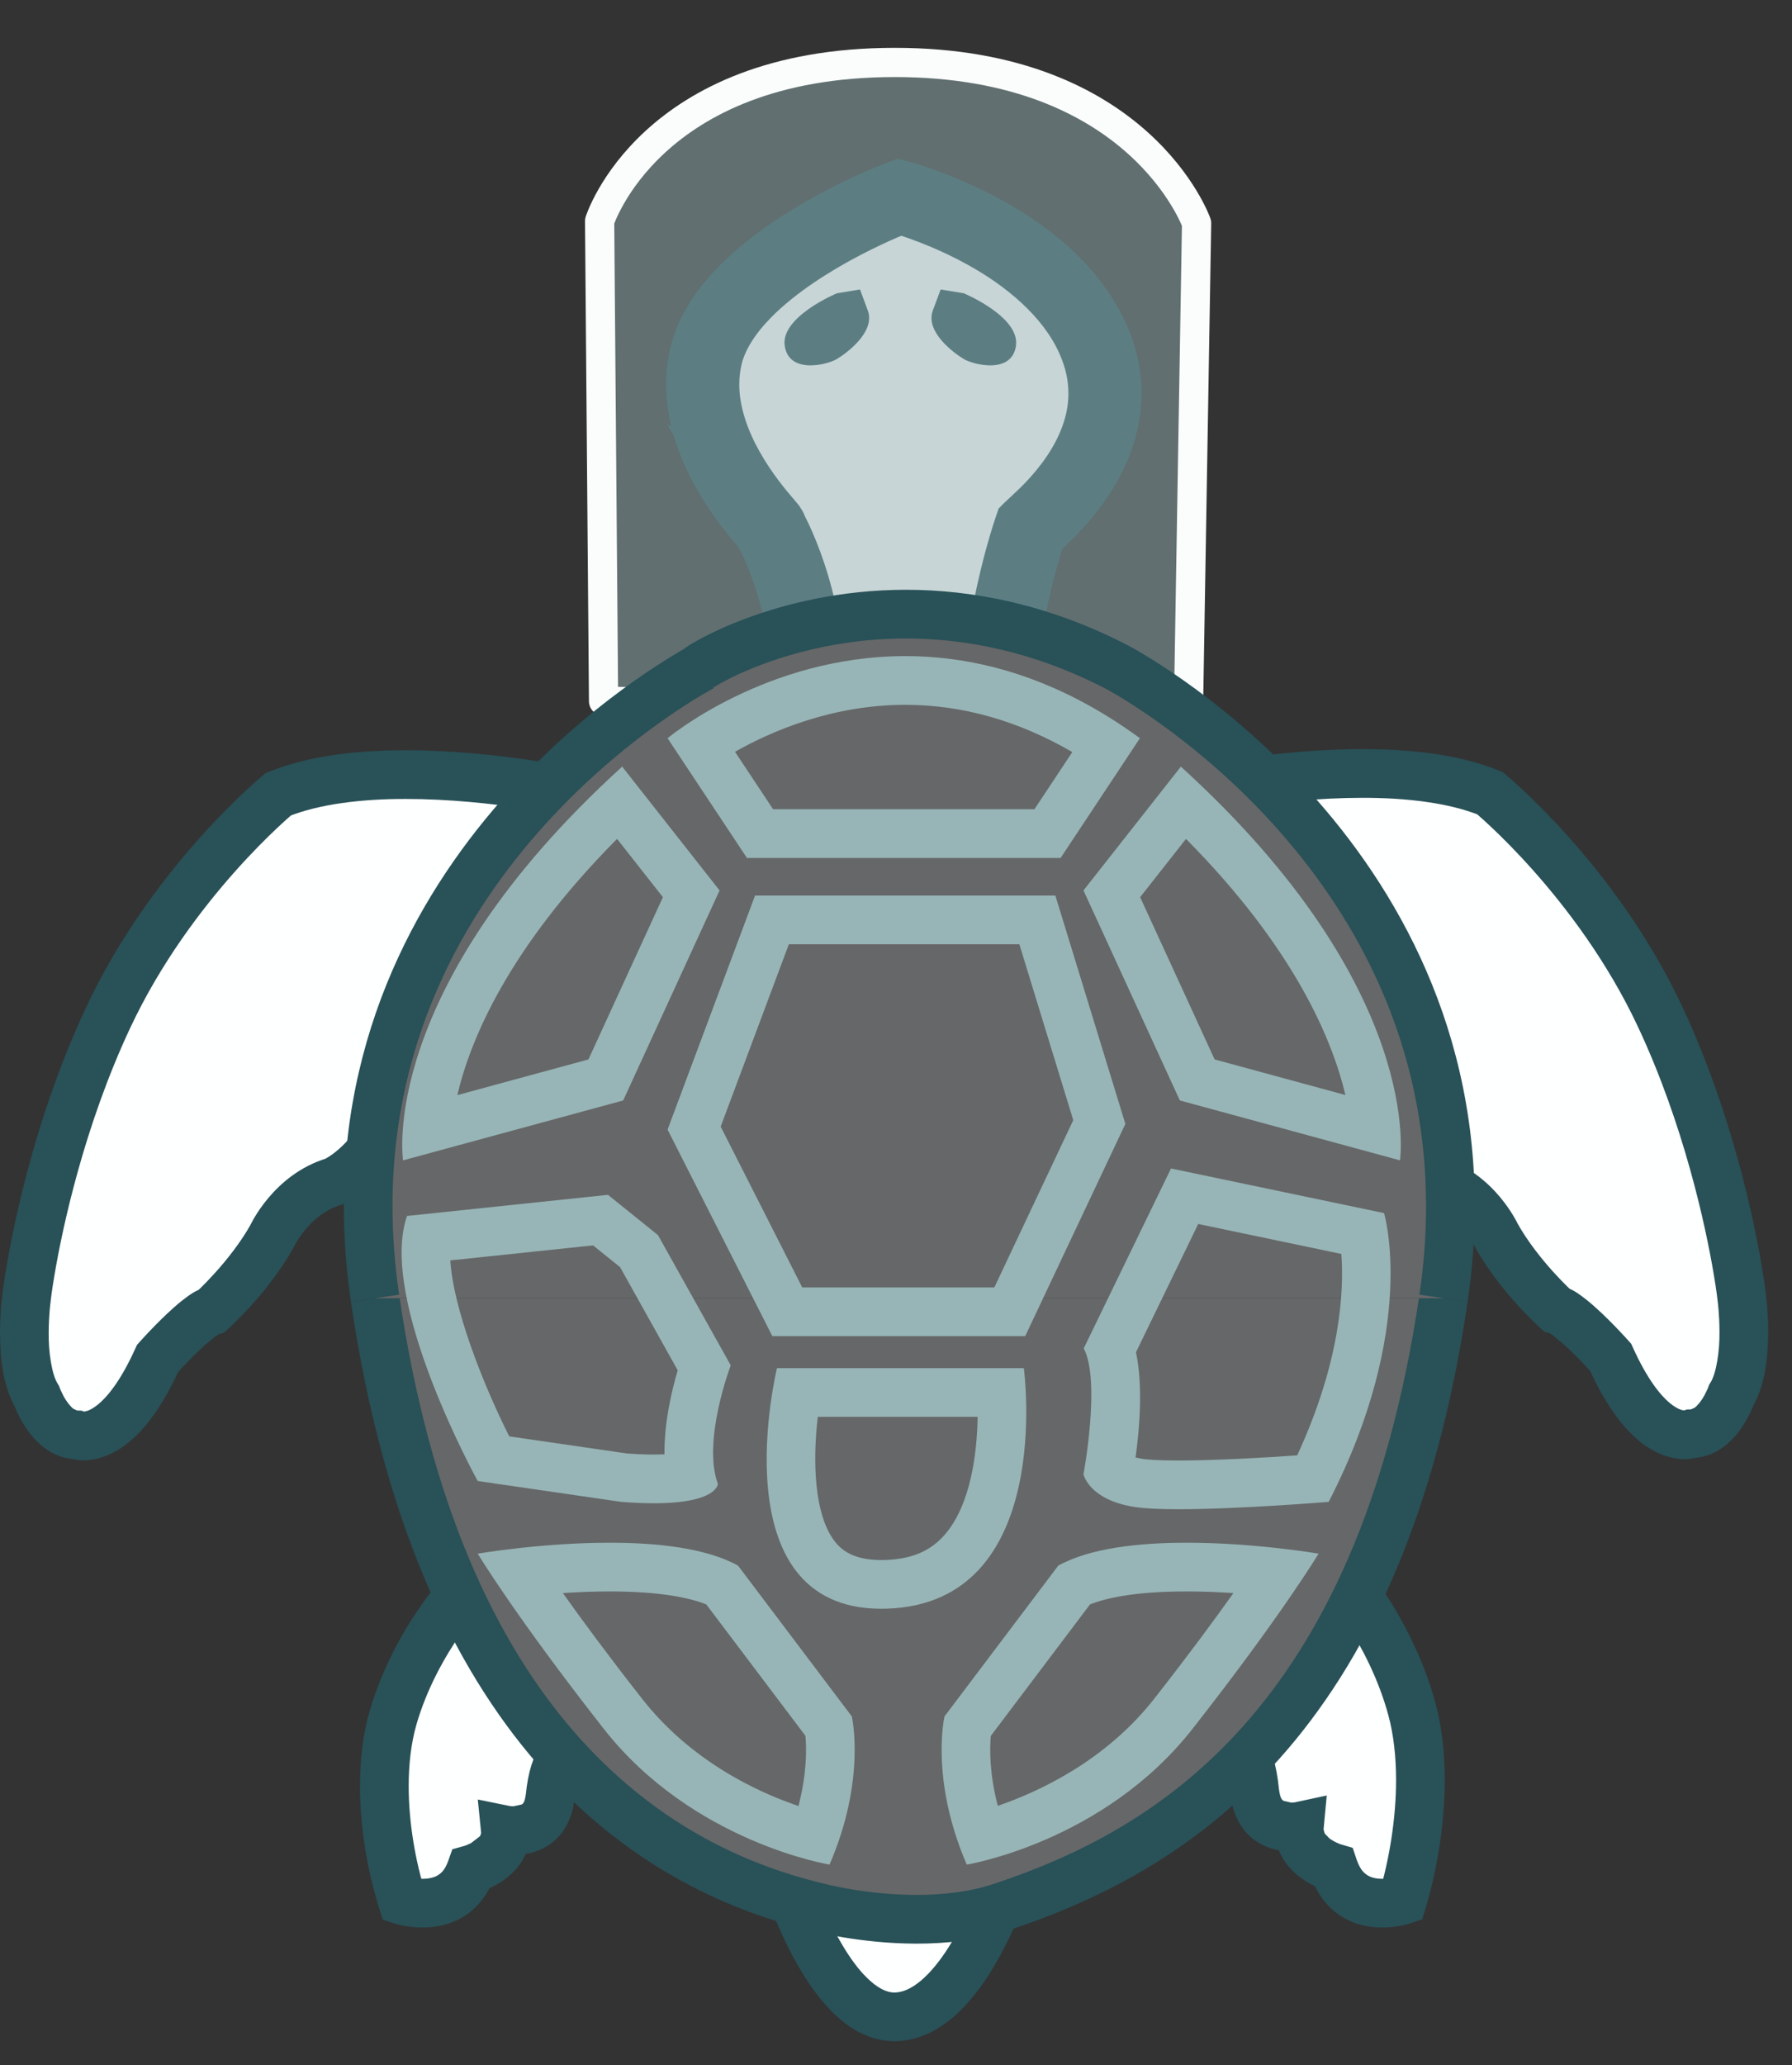 <svg xmlns="http://www.w3.org/2000/svg" xmlns:xlink="http://www.w3.org/1999/xlink" width="100%" height="100%" version="1.1" viewBox="0 0 46 53" xml:space="preserve" style="fill-rule:evenodd;clip-rule:evenodd;stroke-linecap:round;stroke-linejoin:round;stroke-miterlimit:1.5"><rect x="0" y="0" width="46" height="53" fill="#333333" stroke="none"/><g id="g12" transform="matrix(0.125,0,0,-0.125,0,52.312)"><g id="path14"><path d="M111.211,255.453L115.395,258.531" transform="matrix(1,0,0,1,-0.637,-0.561)" style="fill:#9acf6b;fill-rule:nonzero"/></g><g id="path18"><path d="M163.074,283.73C173.559,317.145 158.734,342.633 158.734,342.633C160.391,341.641 141.309,359.051 145.578,377.77C150.059,397.402 185.363,410.605 185.363,410.605C185.363,410.605 215.352,402.723 224.961,381.707C234.57,360.691 214.453,344.801 212.246,342.586C212.246,342.586 211.453,340.309 210.418,336.551C210.066,335.273 209.688,333.816 209.305,332.227C206.172,319.301 202.676,297.145 210.691,282.922" transform="matrix(1,0,0,1,-0.637,-32.561)" style="fill:#feffff;fill-rule:nonzero"/></g><g id="path20"><path d="M170.23,281.484C173.215,290.988 174.324,299.957 174.324,307.98C174.289,330.699 165.594,345.711 165.219,346.402L158.734,342.633L154.879,336.195L155.719,335.758C156.227,335.598 156.695,335.18 158.824,335.09C159.906,335.082 162.043,335.348 163.969,337.129C164.895,337.988 165.566,339.109 165.906,340.098C166.254,341.094 166.336,341.945 166.336,342.602C166.223,344.984 165.707,345.477 165.52,346.012L164.73,347.27L163.5,348.738C162,350.477 159.145,353.883 156.715,358.18C154.27,362.465 152.43,367.488 152.453,372.148C152.453,373.473 152.594,374.785 152.891,376.098L152.891,376.102C153.543,379.07 155.676,382.539 159.027,385.918C164.004,391 171.375,395.613 177.422,398.742C180.445,400.316 183.141,401.547 185.051,402.371C186.004,402.785 186.766,403.094 187.273,403.301L187.844,403.523L187.992,403.582L185.363,410.605L183.457,403.352L183.66,403.297C184.965,402.934 192.055,400.789 199.547,396.598C207.094,392.422 214.73,386.195 218.141,378.59C219.539,375.512 220.035,372.824 220.043,370.297C220.07,365.012 217.613,359.98 214.563,355.922C213.055,353.91 211.457,352.191 210.121,350.879L208.352,349.203L206.934,347.887L205.723,346.668L205.16,345.047C205.117,344.922 204.277,342.492 203.188,338.547L203.188,338.543C202.816,337.195 202.414,335.66 202.012,333.973L202.016,333.992C200.227,326.578 198.289,316.313 198.281,305.641C198.305,296.746 199.578,287.438 204.156,279.238L217.227,286.602C214.512,291.344 213.258,298.258 213.281,305.641C213.27,314.469 214.969,323.785 216.594,330.461L216.598,330.469L216.598,330.48C216.957,331.977 217.316,333.352 217.648,334.563L217.648,334.559C218.141,336.34 218.57,337.762 218.875,338.727L219.223,339.813L219.332,340.129L212.246,342.586L217.555,337.289L216.934,337.91L217.543,337.277L217.555,337.289L216.934,337.91L217.543,337.277C217.742,337.48 219.223,338.773 220.895,340.438C223.469,343.004 226.891,346.793 229.781,351.773C232.656,356.738 235.043,363.023 235.043,370.297C235.051,374.926 234.047,379.887 231.781,384.828C225.789,397.727 214.48,405.637 205.063,410.668C195.578,415.672 187.625,417.758 187.27,417.859L184.969,418.465L182.738,417.629C182.469,417.523 173.305,414.109 163.23,407.941C158.191,404.848 152.906,401.066 148.344,396.445C143.813,391.828 139.855,386.281 138.266,379.438L138.258,379.395L138.27,379.438C137.703,376.969 137.453,374.52 137.453,372.148C137.508,362.055 141.73,353.637 145.594,347.598C147.547,344.574 149.473,342.125 150.898,340.41L152.559,338.461L152.832,338.137L156.867,341.379L152.582,338.484L152.832,338.137L156.867,341.379L152.582,338.484L158.422,342.43L152.133,339.254L152.582,338.484L158.422,342.43L152.133,339.254L158.766,342.602L151.336,342.602C151.449,340.234 151.957,339.762 152.133,339.254L158.766,342.602L151.336,342.602L158.82,342.602L151.766,345.098C151.414,344.105 151.34,343.258 151.336,342.602L158.82,342.602L151.766,345.098L158.828,342.602L155.148,349.125C153.617,348.32 152.234,346.59 151.766,345.098L158.828,342.602L155.148,349.125L158.824,342.605L158.824,350.09C157.973,350.086 156.672,349.969 155.148,349.125L158.824,342.605L158.824,350.09L158.824,342.676L161.859,349.445C161.387,349.59 160.938,350.004 158.824,350.09L158.824,342.676L161.859,349.445L159.012,343.098L162.586,349.066L161.859,349.445L159.012,343.098L162.586,349.066L137.617,364.02L152.25,338.859L154.801,340.344L152.234,338.887L152.25,338.859L154.801,340.344L152.234,338.887C152.34,338.742 159.355,326.156 159.324,307.98C159.324,301.336 158.41,293.926 155.918,285.977L170.23,281.484" transform="matrix(1,0,0,1,-0.637,-32.561)" style="fill:#285158;fill-rule:nonzero"/></g><g id="path50"><path d="M172.5,390.848C172.5,390.848 160.984,386.063 161.777,380.125C162.586,374.168 170.508,376.152 172.5,377.352C174.48,378.543 180.438,382.898 178.855,387.285L177.246,391.629" transform="matrix(1,0,0,1,-0.637,-32.561)" style="fill:#285158;fill-rule:nonzero"/></g><g id="path52"><path d="M198.555,390.848C198.555,390.848 210.059,386.063 209.277,380.125C208.496,374.168 200.547,376.152 198.555,377.352C196.563,378.543 190.605,382.898 192.188,387.285L193.809,391.629" transform="matrix(1,0,0,1,-0.637,-32.561)" style="fill:#285158;fill-rule:nonzero"/></g><g><path d="M15.493,17.993L15.392,5.675C15.392,5.675 16.677,1.603 22.97,1.603C29.262,1.603 30.716,5.727 30.716,5.727L30.505,18.328L15.493,17.993Z" transform="matrix(8,0,0,-8,0,418.5)" style="fill:#90acae;fill-opacity:.502;stroke:#fafdfc;stroke-width:.75px"/></g><g id="path38"><path d="M168.484,32.539L161.738,34.387C161.738,34.387 170.859,4.387 184.734,5.012C198.613,5.637 207.246,32.883 207.246,32.883" transform="matrix(1,0,0,1,-0.637,-0.561)" style="fill:#feffff;fill-rule:nonzero"/></g><g id="path40"><path d="M169.805,37.359L163.055,39.207L154.316,41.598L156.953,32.93C157.016,32.754 159.297,25.195 163.5,17.328C165.621,13.395 168.203,9.359 171.492,6.055C174.742,2.805 179.004,0.027 184.309,0L184.957,0.016L184.961,0.016C190.105,0.262 194.301,2.891 197.563,6.016C202.48,10.762 205.902,16.996 208.313,22.113C210.695,27.227 211.965,31.234 212.012,31.371L202.477,34.391L202.133,33.371C201.293,30.965 198.871,24.688 195.434,19.285C193.727,16.586 191.758,14.129 189.816,12.488C187.852,10.828 186.094,10.07 184.512,10.004L184.309,10C182.793,9.973 180.824,10.867 178.563,13.129C175.207,16.434 171.988,22.234 169.855,27.113C168.77,29.555 167.926,31.77 167.359,33.356L166.719,35.219L166.52,35.84L161.738,34.387L160.418,29.563L167.164,27.715L169.805,37.359" transform="matrix(1,0,0,1,-0.637,-0.561)" style="fill:#285158;fill-rule:nonzero"/></g><g id="path22"><path d="M97.375,94.297C97.375,94.297 86.035,82.773 81.313,66.262C78.047,54.824 79.738,40.059 83.231,28.918C83.231,28.918 93.93,25.508 97.375,35.293C97.375,35.293 105.004,37.422 104.406,43.367C104.406,43.367 112.738,41.672 113.594,50.176C114.438,58.684 117.332,59.121 117.332,59.121" transform="matrix(1,0,0,1,-0.637,-0.561)" style="fill:#feffff;fill-rule:nonzero"/></g><g id="path24"><path d="M93.813,97.805C93.543,97.477 81.688,85.57 76.504,67.633C75.121,62.785 74.566,57.609 74.563,52.402C74.57,43.684 76.129,34.875 78.461,27.422L79.238,24.941L81.715,24.152C82.019,24.063 84.23,23.352 87.398,23.34C89.664,23.348 92.508,23.715 95.34,25.293C98.18,26.84 100.758,29.738 102.094,33.633L97.375,35.293L98.723,30.477C99.012,30.57 101.172,31.148 103.676,32.797C104.926,33.633 106.289,34.758 107.441,36.398C108.59,38.02 109.453,40.254 109.441,42.715L109.383,43.867L104.406,43.367L103.41,38.469C103.645,38.426 104.621,38.234 106.074,38.231C107.875,38.246 110.543,38.488 113.273,40.238C116.035,41.961 118.227,45.484 118.566,49.676L118.566,49.68C118.926,53.398 119.734,54.805 119.859,54.949L119.875,54.969L117.676,56.859L118.082,54.176C119.098,54.297 119.84,54.879 119.875,54.969L117.676,56.859L118.082,54.176L116.582,64.063C115.41,63.941 113.195,62.938 111.695,60.727C110.164,58.527 109.102,55.457 108.617,50.672L108.617,50.676C108.344,48.789 108.02,48.844 107.797,48.609L106.074,48.231L105.457,48.266L105.34,48.281L105.047,46.508L105.406,48.27L105.34,48.281L105.047,46.508L105.406,48.27L98.758,49.625L99.434,42.871L99.441,42.715L99.234,42.113L97.34,40.656L96.301,40.203L96.031,40.109L96.035,40.094L96.031,40.109L96.035,40.094L96.031,40.109L93.527,39.41L92.66,36.953C91.961,35.082 91.25,34.504 90.457,34.016C89.656,33.559 88.531,33.336 87.398,33.34L85.371,33.539L84.813,33.664L84.711,33.691L84.273,32.187L84.75,33.68L84.711,33.691L84.273,32.187L84.75,33.68L83.231,28.918L88.004,30.41C85.957,36.914 84.555,44.898 84.563,52.402C84.563,56.883 85.059,61.184 86.121,64.887L86.117,64.887C88.269,72.418 92.012,78.992 95.227,83.621C96.828,85.937 98.293,87.769 99.34,89L100.563,90.387L100.867,90.715L100.941,90.789L93.813,97.805" transform="matrix(1,0,0,1,-0.637,-0.561)" style="fill:#285158;fill-rule:nonzero"/></g><g id="path26"><path d="M274.512,97.637C274.512,97.637 285.859,85.527 290.586,68.184C293.848,56.16 292.148,40.652 288.66,28.945C288.66,28.945 277.969,25.359 274.512,35.645C274.512,35.645 266.895,37.883 267.48,44.133C267.48,44.133 259.16,42.344 258.301,51.277C257.461,60.215 254.559,60.684 254.559,60.684" transform="matrix(1,0,0,1,-0.637,-0.561)" style="fill:#feffff;fill-rule:nonzero"/></g><g id="path28"><path d="M270.859,94.219L270.934,94.137C271.934,93.074 281.723,81.84 285.762,66.867L285.758,66.875C286.828,62.938 287.328,58.379 287.328,53.641C287.336,45.691 285.922,37.254 283.867,30.371L288.66,28.945L287.07,33.684L287.609,32.086L287.113,33.699L287.07,33.684L287.609,32.086L287.113,33.699C287.047,33.672 285.816,33.332 284.492,33.34C283.387,33.336 282.313,33.559 281.527,34.027C280.746,34.523 279.977,35.176 279.25,37.238L278.418,39.707L275.918,40.441L275.457,38.867L275.957,40.43L275.918,40.441L275.457,38.867L275.957,40.43C275.883,40.441 274.566,40.926 273.656,41.633L272.684,42.629L272.445,43.453L272.457,43.66L273.094,50.449L266.43,49.019L266.836,47.121L266.508,49.035L266.43,49.019L266.836,47.121L266.508,49.035L265.809,48.984L264.191,49.359C263.977,49.582 263.551,49.652 263.277,51.758L263.277,51.746C262.797,56.727 261.758,59.867 260.262,62.121C258.809,64.391 256.59,65.48 255.355,65.617L253.762,55.746L254.355,59.434L252.316,56.266L253.762,55.746L254.355,59.434L252.316,56.266L253.164,57.578L251.941,56.578L252.316,56.266L253.164,57.578L251.941,56.578L252.469,55.402C252.77,54.508 253.113,53.027 253.32,50.812L253.324,50.801C253.66,46.523 255.754,42.945 258.523,41.117C261.258,39.269 263.984,38.996 265.809,38.984C267.289,38.988 268.281,39.191 268.527,39.242L267.48,44.133L262.5,44.598L262.445,43.453C262.434,40.98 263.258,38.727 264.379,37.055C266.082,34.523 268.238,33.113 269.91,32.199C271.594,31.297 272.875,30.918 273.102,30.848L274.512,35.644L269.77,34.051C271.078,30.051 273.602,27.051 276.457,25.41C279.301,23.746 282.199,23.344 284.492,23.34C287.703,23.352 289.93,24.105 290.25,24.203L292.711,25.027L293.453,27.519C295.77,35.312 297.32,44.535 297.328,53.641C297.324,59.066 296.773,64.453 295.41,69.492L295.41,69.496C290.258,88.211 278.426,100.723 278.156,101.055L270.859,94.219" transform="matrix(1,0,0,1,-0.637,-0.561)" style="fill:#285158;fill-rule:nonzero"/></g><path id="path30" d="M119.863,255.422C119.863,255.422 79.492,264.535 57.141,255.43C57.141,255.43 35.305,237.477 22.266,209.703C9.223,181.926 5.539,153.469 5.41,151.719C5.41,151.719 3.602,138.457 7.586,131.809C7.586,131.809 10.293,124.102 15.691,123.926C15.691,123.926 23.793,120.637 32.367,139.629C32.367,139.629 40.344,148.586 43.516,149.395C43.516,149.395 51.106,156.223 55.848,164.68C55.848,164.68 59.777,173.32 68.66,175.945C68.66,175.945 75.578,178.855 80.578,189.309C80.578,189.309 99.629,194.121 100.691,197.461C100.691,197.461 101.527,218.313 105.91,225.152" style="fill:#feffff;fill-rule:nonzero"/><path id="path32" d="M120.965,260.297C120.766,260.332 102.605,264.461 83.316,264.473C73.664,264.457 63.711,263.477 55.254,260.059L54.551,259.773L53.965,259.293C53.68,259.02 31.371,240.766 17.738,211.828C11.02,197.508 6.758,183.148 4.129,172.105C2.82,166.582 1.918,161.891 1.336,158.445C0.746,154.945 0.492,152.93 0.422,152.094L5.41,151.719L0.453,152.395C0.438,152.246 0.004,149.066 0,144.859C0.066,140.191 0.348,134.355 3.297,129.238L7.586,131.809L2.867,130.148C2.965,129.902 3.738,127.652 5.504,125.082C6.402,123.801 7.555,122.41 9.18,121.207C10.781,120.012 12.98,119.004 15.527,118.93L15.691,123.926L13.809,119.293C14.277,119.102 15.453,118.707 17.172,118.707C19.652,118.68 23.176,119.645 26.602,122.535C30.055,125.422 33.523,130.055 36.922,137.57L32.367,139.629L36.102,136.301L37.313,137.625C38.453,138.844 40.258,140.707 41.953,142.242L44.234,144.137L44.926,144.59L45.004,144.633L44.328,146.215L44.754,144.551L45.004,144.633L44.328,146.215L44.754,144.551L45.945,144.855L46.856,145.676C47.047,145.883 54.91,152.848 60.211,162.23L60.313,162.418L60.398,162.605L59.941,162.816L60.395,162.598L60.398,162.605L59.941,162.816L60.395,162.598C60.484,162.797 61.406,164.605 63.074,166.484C64.75,168.383 67.098,170.277 70.078,171.152L70.344,171.23L70.598,171.34C71.356,171.633 79.457,175.352 85.09,187.148L80.578,189.309L81.805,184.461C81.871,184.477 86.703,185.695 91.809,187.387C94.371,188.234 96.984,189.188 99.25,190.262C100.387,190.809 101.438,191.371 102.457,192.102C103.43,192.887 104.617,193.652 105.457,195.941L105.66,196.586L105.688,197.262C105.688,197.266 105.734,198.473 105.879,200.469C106.09,203.461 106.516,208.137 107.262,212.551C107.949,216.918 109.227,221.203 110.121,222.453L101.703,227.848C100.063,225.238 99.168,222.297 98.383,219.098C96.141,209.605 95.715,197.82 95.695,197.66L100.691,197.461L95.926,198.977L98.977,198.008L96.582,200.176L95.926,198.977L98.977,198.008L96.582,200.176L97.422,199.414L96.676,200.266L96.582,200.176L97.422,199.414L96.676,200.266C96.668,200.199 95.231,199.332 93.473,198.637C90.793,197.52 87.195,196.367 84.336,195.531C81.469,194.688 79.359,194.156 79.356,194.152L77.082,193.578L76.07,191.465C73.879,186.891 71.359,184.125 69.477,182.492C68.535,181.68 67.75,181.152 67.246,180.852L66.723,180.559L66.723,180.555L68.66,175.945L67.242,180.742C61.539,179.043 57.598,175.516 55.098,172.547C52.59,169.555 51.43,167.027 51.297,166.746L55.848,164.68L51.488,167.121C49.394,163.379 46.519,159.793 44.187,157.211C43.023,155.918 41.996,154.871 41.269,154.16L40.43,153.352L40.172,153.113L43.516,149.395L42.273,154.238C39.961,153.559 38.797,152.547 37.316,151.434C33.184,148.109 28.734,143.051 28.633,142.953L28.125,142.383L27.809,141.688C24.84,135.094 22.074,131.77 20.203,130.223C18.301,128.68 17.41,128.738 17.172,128.707L17.098,128.711L16.894,126.883L17.574,128.559L17.098,128.711L16.894,126.883L17.574,128.559L16.746,128.895L15.855,128.922L15.113,129.254C14.5,129.68 13.637,130.785 13.094,131.793L12.465,133.074L12.32,133.422L12.297,133.484L10.863,132.957L12.305,133.465L12.297,133.484L10.863,132.957L12.305,133.465L12.137,133.941L11.875,134.375C10.644,136.234 9.934,141.008 10,144.859C10,146.613 10.094,148.199 10.187,149.324L10.312,150.633L10.363,151.043L10.383,151.191L10.394,151.344C10.391,151.383 10.648,153.578 11.195,156.773C12.84,166.527 17.301,187.387 26.789,207.578L26.789,207.574C33.027,220.867 41.461,231.953 48.328,239.656C51.758,243.508 54.793,246.52 56.953,248.547C58.031,249.563 58.891,250.336 59.473,250.844L60.125,251.406L60.316,251.566L57.141,255.43L59.027,250.801C65.465,253.445 74.398,254.492 83.316,254.473C92.25,254.477 101.176,253.492 107.824,252.5C111.148,252.008 113.906,251.512 115.82,251.145C117.734,250.773 118.758,250.543 118.762,250.543L120.965,260.297" style="fill:#285158;fill-rule:nonzero"/><g id="path301"><path d="M119.863,255.422C119.863,255.422 79.492,264.535 57.141,255.43C57.141,255.43 35.305,237.477 22.266,209.703C9.223,181.926 5.539,153.469 5.41,151.719C5.41,151.719 3.602,138.457 7.586,131.809C7.586,131.809 10.293,124.102 15.691,123.926C15.691,123.926 23.793,120.637 32.367,139.629C32.367,139.629 40.344,148.586 43.516,149.395C43.516,149.395 51.106,156.223 55.848,164.68C55.848,164.68 59.777,173.32 68.66,175.945C68.66,175.945 75.578,178.855 80.578,189.309C80.578,189.309 99.629,194.121 100.691,197.461C100.691,197.461 101.527,218.313 105.91,225.152" transform="matrix(-1,0,0,1,363.105,0.234)" style="fill:#feffff;fill-rule:nonzero"/></g><g id="path321"><path d="M120.965,260.297C120.766,260.332 102.605,264.461 83.316,264.473C73.664,264.457 63.711,263.477 55.254,260.059L54.551,259.773L53.965,259.293C53.68,259.02 31.371,240.766 17.738,211.828C11.02,197.508 6.758,183.148 4.129,172.105C2.82,166.582 1.918,161.891 1.336,158.445C0.746,154.945 0.492,152.93 0.422,152.094L5.41,151.719L0.453,152.395C0.438,152.246 0.004,149.066 0,144.859C0.066,140.191 0.348,134.355 3.297,129.238L7.586,131.809L2.867,130.148C2.965,129.902 3.738,127.652 5.504,125.082C6.402,123.801 7.555,122.41 9.18,121.207C10.781,120.012 12.98,119.004 15.527,118.93L15.691,123.926L13.809,119.293C14.277,119.102 15.453,118.707 17.172,118.707C19.652,118.68 23.176,119.645 26.602,122.535C30.055,125.422 33.523,130.055 36.922,137.57L32.367,139.629L36.102,136.301L37.313,137.625C38.453,138.844 40.258,140.707 41.953,142.242L44.234,144.137L44.926,144.59L45.004,144.633L44.328,146.215L44.754,144.551L45.004,144.633L44.328,146.215L44.754,144.551L45.945,144.855L46.856,145.676C47.047,145.883 54.91,152.848 60.211,162.23L60.313,162.418L60.398,162.605L59.941,162.816L60.395,162.598L60.398,162.605L59.941,162.816L60.395,162.598C60.484,162.797 61.406,164.605 63.074,166.484C64.75,168.383 67.098,170.277 70.078,171.152L70.344,171.23L70.598,171.34C71.356,171.633 79.457,175.352 85.09,187.148L80.578,189.309L81.805,184.461C81.871,184.477 86.703,185.695 91.809,187.387C94.371,188.234 96.984,189.188 99.25,190.262C100.387,190.809 101.438,191.371 102.457,192.102C103.43,192.887 104.617,193.652 105.457,195.941L105.66,196.586L105.688,197.262C105.688,197.266 105.734,198.473 105.879,200.469C106.09,203.461 106.516,208.137 107.262,212.551C107.949,216.918 109.227,221.203 110.121,222.453L101.703,227.848C100.063,225.238 99.168,222.297 98.383,219.098C96.141,209.605 95.715,197.82 95.695,197.66L100.691,197.461L95.926,198.977L98.977,198.008L96.582,200.176L95.926,198.977L98.977,198.008L96.582,200.176L97.422,199.414L96.676,200.266L96.582,200.176L97.422,199.414L96.676,200.266C96.668,200.199 95.231,199.332 93.473,198.637C90.793,197.52 87.195,196.367 84.336,195.531C81.469,194.688 79.359,194.156 79.356,194.152L77.082,193.578L76.07,191.465C73.879,186.891 71.359,184.125 69.477,182.492C68.535,181.68 67.75,181.152 67.246,180.852L66.723,180.559L66.723,180.555L68.66,175.945L67.242,180.742C61.539,179.043 57.598,175.516 55.098,172.547C52.59,169.555 51.43,167.027 51.297,166.746L55.848,164.68L51.488,167.121C49.394,163.379 46.519,159.793 44.187,157.211C43.023,155.918 41.996,154.871 41.269,154.16L40.43,153.352L40.172,153.113L43.516,149.395L42.273,154.238C39.961,153.559 38.797,152.547 37.316,151.434C33.184,148.109 28.734,143.051 28.633,142.953L28.125,142.383L27.809,141.688C24.84,135.094 22.074,131.77 20.203,130.223C18.301,128.68 17.41,128.738 17.172,128.707L17.098,128.711L16.894,126.883L17.574,128.559L17.098,128.711L16.894,126.883L17.574,128.559L16.746,128.895L15.855,128.922L15.113,129.254C14.5,129.68 13.637,130.785 13.094,131.793L12.465,133.074L12.32,133.422L12.297,133.484L10.863,132.957L12.305,133.465L12.297,133.484L10.863,132.957L12.305,133.465L12.137,133.941L11.875,134.375C10.644,136.234 9.934,141.008 10,144.859C10,146.613 10.094,148.199 10.187,149.324L10.312,150.633L10.363,151.043L10.383,151.191L10.394,151.344C10.391,151.383 10.648,153.578 11.195,156.773C12.84,166.527 17.301,187.387 26.789,207.578L26.789,207.574C33.027,220.867 41.461,231.953 48.328,239.656C51.758,243.508 54.793,246.52 56.953,248.547C58.031,249.563 58.891,250.336 59.473,250.844L60.125,251.406L60.316,251.566L57.141,255.43L59.027,250.801C65.465,253.445 74.398,254.492 83.316,254.473C92.25,254.477 101.176,253.492 107.824,252.5C111.148,252.008 113.906,251.512 115.82,251.145C117.734,250.773 118.758,250.543 118.762,250.543L120.965,260.297" transform="matrix(-1,0,0,1,363.105,0.234)" style="fill:#285158;fill-rule:nonzero"/></g><g id="path42"><path d="M77.648,152.539C90.57,64.617 133.484,35.867 168.484,27.539C168.484,27.539 189.199,21.902 206.238,27.539C240.398,38.84 284.148,64.617 297.078,152.539" transform="matrix(1,0,0,1,-0.637,-0.561)" style="fill:#666768;fill-rule:nonzero"/></g><g id="path44"><path d="M72.703,151.813C79.258,107.156 93.539,76.992 111.016,56.91C128.477,36.816 149.027,27.012 167.328,22.676L168.484,27.539L167.172,22.715C167.43,22.652 176.957,20.047 188.879,20.035C194.844,20.039 201.43,20.687 207.809,22.793C225.348,28.582 245.785,38.281 263.352,57.977C280.934,77.66 295.469,107.137 302.027,151.813L292.133,153.266C285.758,110.02 271.953,82.648 255.891,64.637C239.809,46.633 221.289,37.793 204.668,32.285C199.688,30.633 194.098,30.031 188.879,30.035C183.656,30.031 178.816,30.625 175.32,31.215C173.57,31.512 172.16,31.809 171.199,32.023L170.117,32.281L169.797,32.363L169.719,32.383L169.641,32.402C152.941,36.395 134.535,45.129 118.559,63.473C102.598,81.828 88.961,110 82.598,153.266L72.703,151.813" transform="matrix(1,0,0,1,-0.637,-0.561)" style="fill:#285158;fill-rule:nonzero"/></g><g id="path46"><path d="M77.648,152.539C64.73,240.453 144.734,282.113 144.734,282.113C138.309,278.375 179.262,308.324 229.988,282.113C229.988,282.113 309.988,240.453 297.078,152.539" transform="matrix(1,0,0,1,-0.637,-0.561)" style="fill:#666768;fill-rule:nonzero"/></g><g id="path48"><path d="M82.598,153.266C81.668,159.598 81.238,165.664 81.238,171.473C81.246,207.371 97.574,233.773 114.137,251.492C122.406,260.324 130.707,266.922 136.906,271.277C140.008,273.461 142.582,275.078 144.359,276.145L146.398,277.328L147.043,277.68L144.734,282.113L142.219,286.434L142.074,286.352L142.047,286.336L143.328,283.832L142.254,286.43L142.047,286.336L143.328,283.832L142.254,286.43L143.953,282.316L142.668,286.578L142.254,286.43L143.953,282.316L142.668,286.578L144.082,281.895L144.082,286.785C143.172,286.762 142.91,286.633 142.668,286.578L144.082,281.895L144.082,286.785L144.082,281.801L146.727,286.023C145.422,286.793 144.586,286.758 144.082,286.785L144.082,281.801L146.727,286.023L144.074,281.793L148.477,284.148L146.727,286.023L144.074,281.793L148.477,284.148L144.074,281.793L149.07,281.793L148.477,284.148L144.074,281.793L149.07,281.793L144.09,281.793L148.453,279.391C148.648,279.805 149.031,280.406 149.07,281.793L144.09,281.793L148.453,279.391L144.195,281.734L147.648,278.313L148.453,279.391L144.195,281.734L147.648,278.313L144.914,281.02L147.254,277.961L147.648,278.313L144.914,281.02L147.254,277.961L147.258,277.965C147.563,278.176 148.961,279.035 151.027,280.035C157.297,283.102 170.203,287.984 186.695,287.977C198.727,287.969 212.676,285.426 227.695,277.672L227.68,277.68L228.324,277.328C231.766,275.418 248.258,265.688 263.684,248.07C279.133,230.414 293.477,205.129 293.488,171.461C293.488,165.652 293.063,159.594 292.133,153.266L302.027,151.813C303.023,158.613 303.488,165.164 303.488,171.461C303.496,210.539 285.578,239.461 267.891,258.32C250.176,277.227 232.613,286.375 232.297,286.547L232.293,286.551L232.285,286.555C215.805,295.078 200.145,297.98 186.695,297.977C173.262,297.973 162.035,295.113 154.117,292.195C150.152,290.734 147.016,289.262 144.813,288.094C143.711,287.512 142.844,287.008 142.188,286.594L141.305,285.996L140.77,285.566L140.227,285L139.691,284.211C139.488,283.793 139.105,283.184 139.07,281.793L139.66,279.43C140.32,278.16 141.516,277.379 142.313,277.105L144.082,276.785L145.469,276.977L146.602,277.438L147.25,277.793L142.426,286.547C142.109,286.375 124.551,277.227 106.836,258.324C89.148,239.465 71.231,210.547 71.238,171.473C71.238,165.172 71.703,158.617 72.703,151.813L82.598,153.266" transform="matrix(1,0,0,1,-0.637,-0.561)" style="fill:#285158;fill-rule:nonzero"/></g><g id="path54"><path d="M148.406,236.254L128.406,261.672" transform="matrix(1,0,0,1,-0.637,-0.561)" style="fill:#278752;fill-rule:nonzero"/></g><g id="path56"><path d="M217.363,235.207L155.695,235.207L137.727,187.156L159.238,144.758L211.172,144.758L231.738,188.32L217.363,235.207ZM209.969,225.207L221.039,189.09L204.832,154.758L165.379,154.758L148.633,187.766L162.633,225.207L209.969,225.207" transform="matrix(1,0,0,1,-0.637,-0.561)" style="fill:#97b5b7;fill-rule:nonzero"/></g><g id="path58"><path d="M186.555,284.359C157.816,284.355 137.727,267.504 137.727,267.504L154.027,242.922L218.438,242.922L234.727,267.504C217.453,280.148 200.926,284.359 186.555,284.359L186.555,284.359ZM186.559,274.359C198.25,274.359 209.746,271.102 220.844,264.66L213.066,252.922L159.395,252.922L151.574,264.719C159.023,268.938 171.512,274.359 186.559,274.359" transform="matrix(1,0,0,1,-0.637,-0.561)" style="fill:#97b5b7;fill-rule:nonzero"/></g><g id="path60"><path d="M210.887,138.176L160.195,138.176C160.195,138.176 148.121,88.785 181.637,88.785L182.68,88.801C217.488,89.836 210.887,138.176 210.887,138.176ZM201.398,128.176C201.281,120.352 199.879,110.133 194.77,104.129C191.813,100.652 187.879,98.961 182.383,98.797L181.637,98.785C175.758,98.785 173.387,100.934 172.117,102.547C167.785,108.043 167.512,119.188 168.578,128.176L201.398,128.176" transform="matrix(1,0,0,1,-0.637,-0.561)" style="fill:#97b5b7;fill-rule:nonzero"/></g><g id="path62"><path d="M128.406,261.672C77.992,215.84 83.406,180.84 83.406,180.84L128.613,193.137L148.406,236.254L128.406,261.672L128.406,261.672ZM127.355,246.836L136.77,234.871L121.477,201.559L94.555,194.234C97.215,205.605 105.016,224.336 127.355,246.836" transform="matrix(1,0,0,1,-0.637,-0.561)" style="fill:#97b5b7;fill-rule:nonzero"/></g><g id="path64"><path d="M243.137,261.672L223.137,236.254L242.93,193.137L288.137,180.84C288.137,180.84 293.551,215.84 243.137,261.672ZM244.188,246.832C266.414,224.422 274.227,205.656 276.926,194.254L250.066,201.559L234.773,234.871L244.188,246.832" transform="matrix(1,0,0,1,-0.637,-0.561)" style="fill:#97b5b7;fill-rule:nonzero"/></g><g id="path66"><path d="M125.488,173.762L84.227,169.426C78.176,152.18 98.738,115.012 98.738,115.012L128.195,110.73C130.754,110.527 132.98,110.441 134.922,110.441C148.004,110.441 148.059,114.426 148.059,114.426C144.797,123.23 150.695,138.762 150.695,138.762L135.758,165.492L125.488,173.762L125.488,173.762ZM122.43,163.383L127.973,158.918L139.816,137.73C138.531,133.418 137.02,126.934 137.094,120.492L134.922,120.441C133.289,120.441 131.426,120.516 129.301,120.676L105.215,124.176C99.629,135.289 93.703,150.625 93.109,160.301L122.43,163.383" transform="matrix(1,0,0,1,-0.637,-0.561)" style="fill:#97b5b7;fill-rule:nonzero"/></g><g id="path68"><path d="M125.844,102.344C111.832,102.344 98.738,100.098 98.738,100.098C98.738,100.098 106.34,87.441 124.629,64.129C142.918,40.82 170.984,36.262 170.984,36.262C178.566,53.77 175.566,66.68 175.566,66.68L152.199,97.637C145.656,101.27 135.531,102.344 125.844,102.344L125.844,102.344ZM125.844,92.344C136.703,92.344 142.613,90.902 145.68,89.676L166.043,62.695C166.273,60.117 166.359,54.992 164.605,48.289C156.121,51.168 142.566,57.465 132.496,70.305C125.566,79.137 120.195,86.418 116.23,92.004C119.266,92.207 122.535,92.344 125.844,92.344" transform="matrix(1,0,0,1,-0.637,-0.561)" style="fill:#97b5b7;fill-rule:nonzero"/></g><g id="path70"><path d="M244.313,102.344C234.625,102.344 224.496,101.27 217.957,97.637L194.594,66.68C194.594,66.68 191.59,53.769 199.172,36.262C199.172,36.262 227.238,40.82 245.527,64.129C263.816,87.441 271.418,100.098 271.418,100.098C271.418,100.098 258.324,102.344 244.313,102.344L244.313,102.344ZM244.313,92.344C247.621,92.344 250.891,92.207 253.926,92.004C249.961,86.418 244.59,79.137 237.66,70.305C227.684,57.586 214.059,51.246 205.539,48.328C203.785,55.047 203.879,60.164 204.105,62.684L224.477,89.676C227.543,90.902 233.453,92.344 244.313,92.344" transform="matrix(1,0,0,1,-0.637,-0.561)" style="fill:#97b5b7;fill-rule:nonzero"/></g><g id="path72"><path d="M241.113,179.172L223.191,142.246C226.73,135.531 223.137,116.395 223.137,116.395C223.137,116.395 224.242,111.07 233.82,109.656C235.938,109.34 239.063,109.219 242.641,109.219C255.242,109.219 273.492,110.73 273.492,110.73C291.941,146.574 284.863,170.012 284.863,170.012L241.113,179.172L241.113,179.172ZM246.699,167.781L276.09,161.629C276.648,154.188 276.012,139.715 267.027,120.277C260.754,119.84 250.473,119.219 242.641,119.219C238.168,119.219 236.109,119.426 235.281,119.547L233.828,119.836C234.691,126.043 235.363,134.621 233.918,141.441L246.699,167.781" transform="matrix(1,0,0,1,-0.637,-0.561)" style="fill:#97b5b7;fill-rule:nonzero"/></g></g></svg>